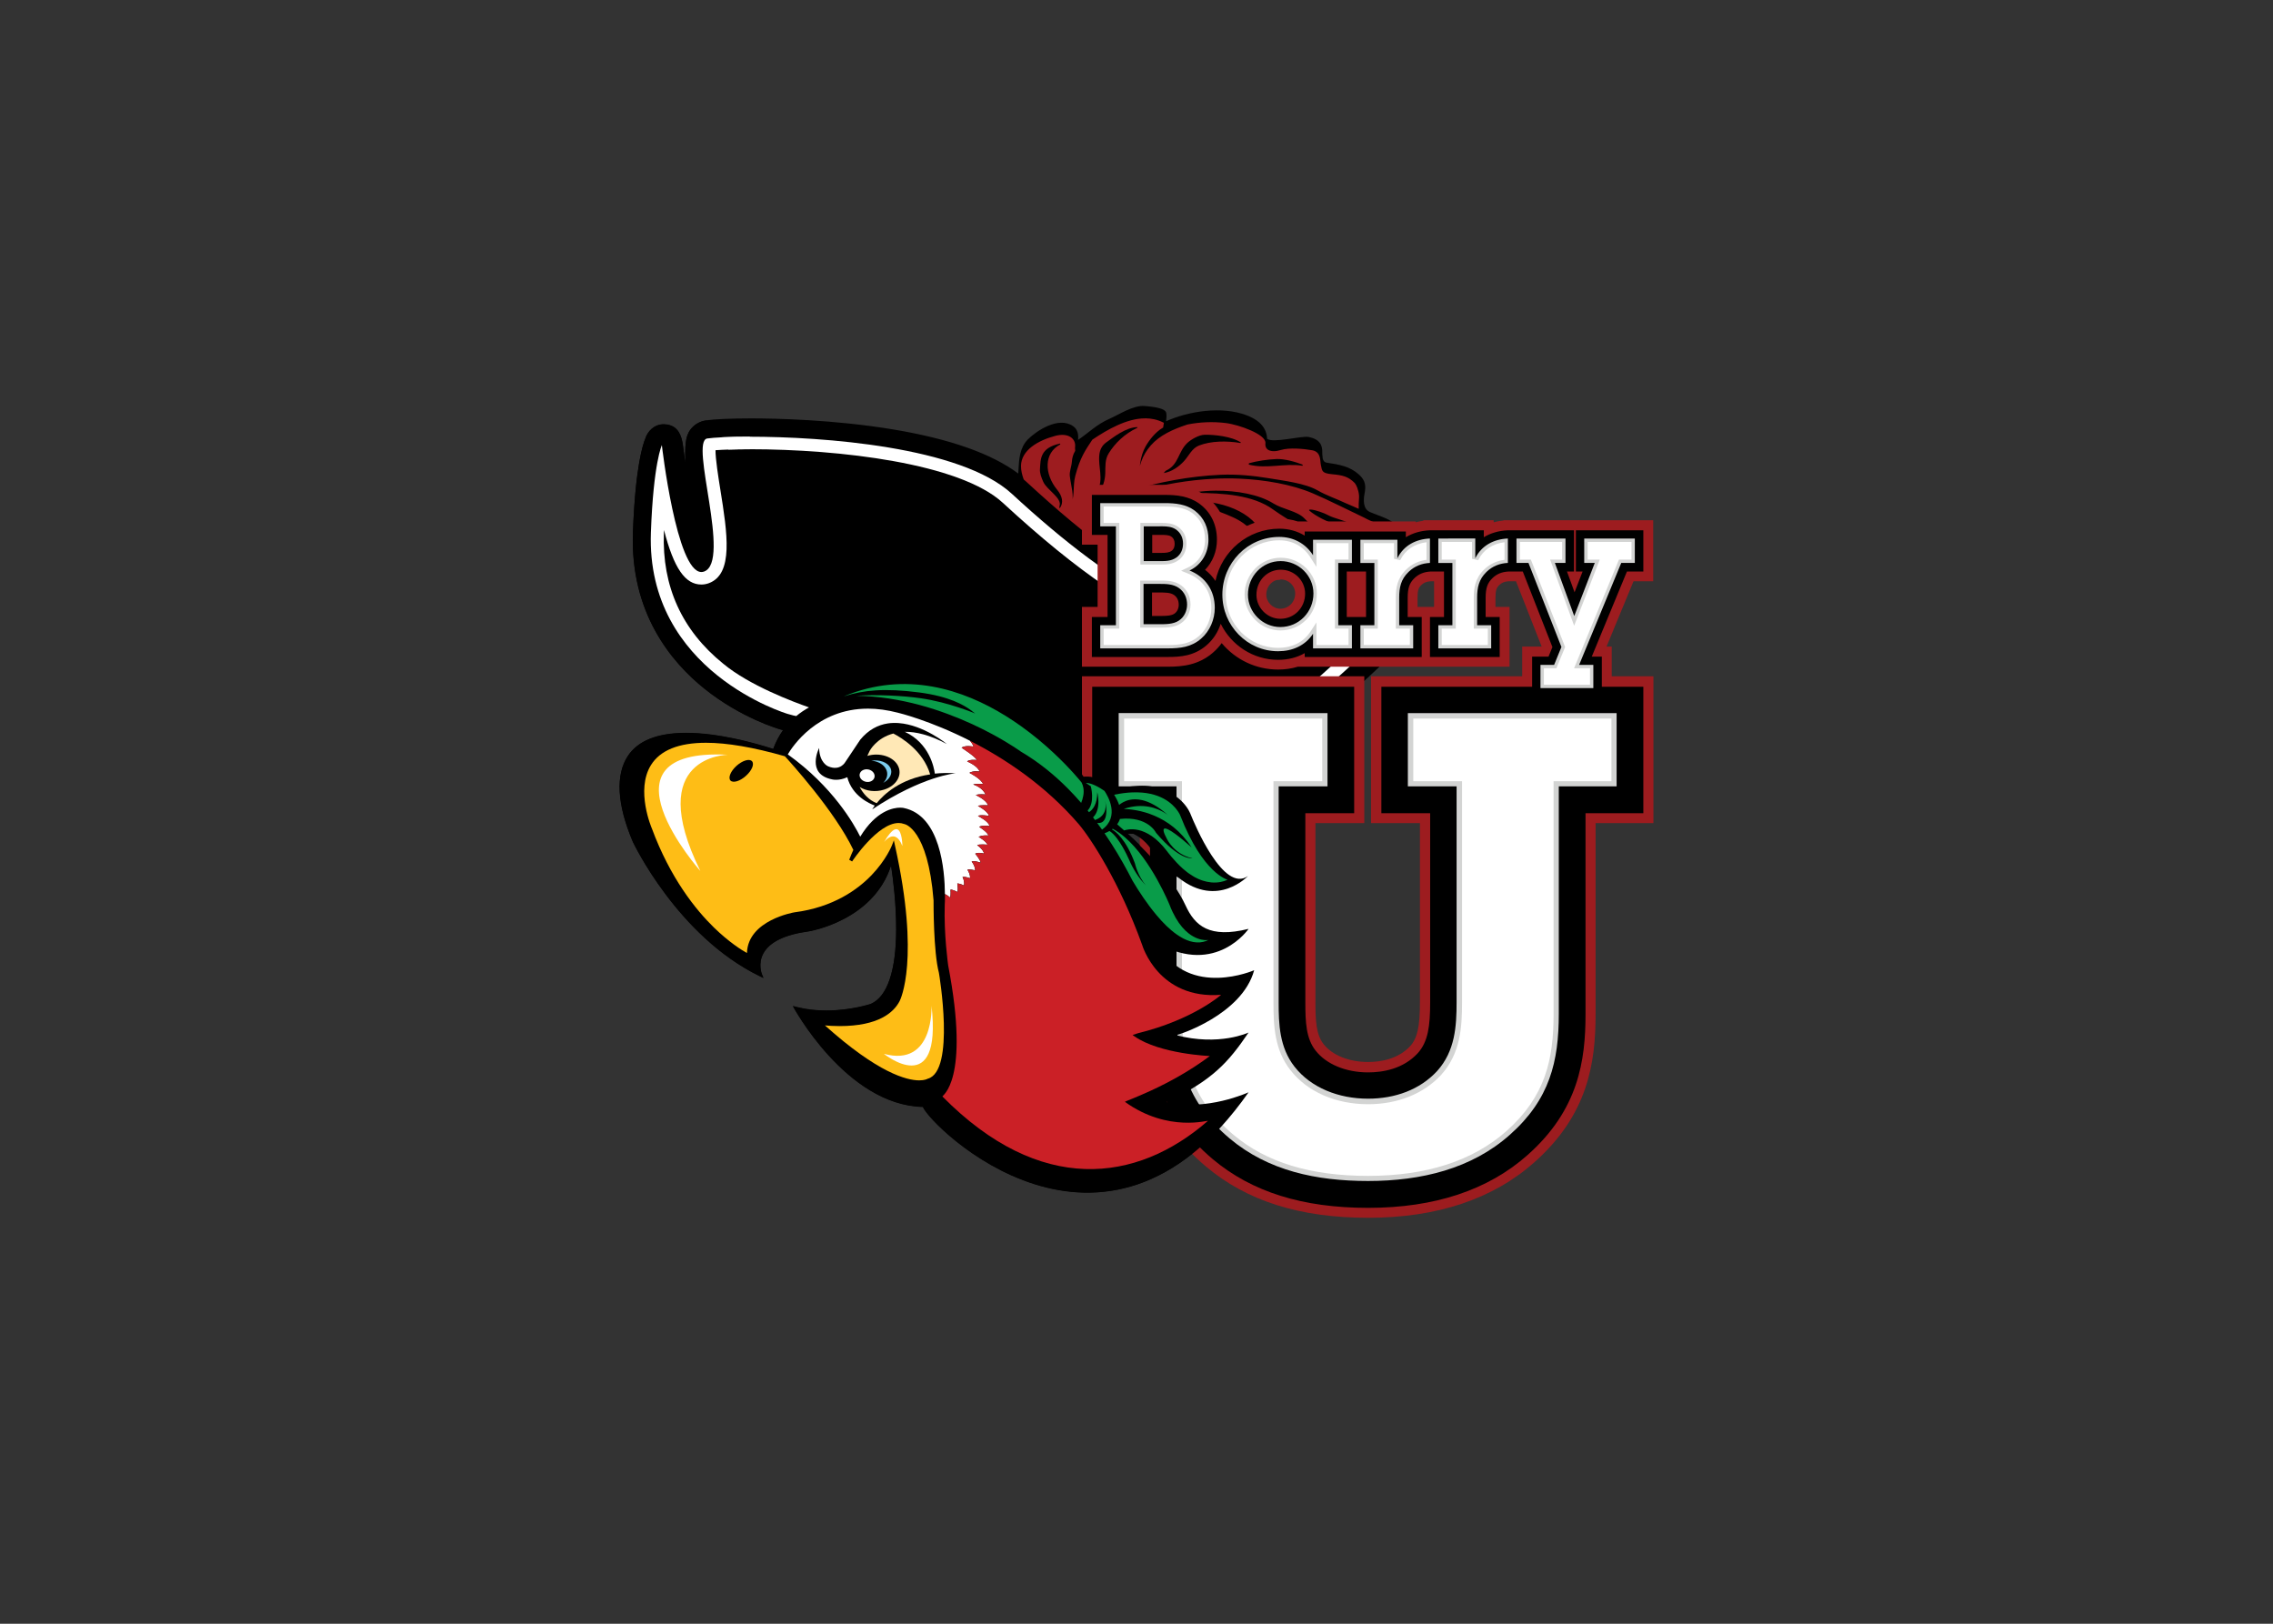 <svg clip-rule="evenodd" fill-rule="evenodd" viewBox="0 0 560 400" xmlns="http://www.w3.org/2000/svg"><rect x="0" y="0" width="560" height="400" fill="#333333" stroke="none"/><g fill-rule="nonzero" transform="matrix(1.698 0 0 1.698 150.846 98.228)"><path d="m77.287 1.058c-1.675-.174-3.812 1.277-5.11 1.834-1.866.804-3.058 2.045-4.597 3.083.072-.753-.015-1.52-.738-2.013-2.135-1.459-5.349.74-6.531 1.927-1.191 1.194-1.284 2.89-1.369 4.318-.013.2-.025.422-.033.651-3.824-2.875-9.892-5.023-18.072-6.392-8.703-1.454-17.35-1.614-20.663-1.614-2.908 0-5.377.107-6.598.286-.884.131-1.668.592-2.212 1.302-.829 1.093-.785 2.503-.764 4.863-.196-1.347-.316-2.339-.359-2.684-.208-1.301-.672-2.635-2.292-2.89-.157-.025-.312-.04-.465-.04-1.429 0-2.374 1.062-2.684 2.086-.332.783-1.45 4.056-1.794 13.594-.417 11.55 5.434 18.725 10.419 22.71 5.31 4.248 10.723 5.803 10.949 5.867l.412.12c-.553.782-1.041 1.684-1.428 2.73-2.802-.901-7.981-2.332-12.651-2.332-4.159 0-7.003 1.141-8.458 3.382-1.722 2.64-1.628 6.827.744 12.41.064.136 6.503 13.722 18.418 19.5l.531.259-.226-.545c-.004-.013-.608-1.487.2-2.996.897-1.671 3.11-2.755 6.584-3.223.098-.017 9.408-1.522 11.96-9.567.285 1.862.757 5.551.744 9.289-.017 6.038-1.307 9.783-3.701 10.816-.026.013-2.888.957-6.452.957-1.479 0-2.886-.162-4.179-.485l-.657-.166s7.683 14.364 18.862 14.623c1.114 2.815 26.309 27.783 47.262-2.132 0 0-6.127 2.82-11.893 1.408 6.706-3.176 8.993-5.799 11.893-10.072 0 0-4.247 2.015-10.545.365.251.038 9.605-2.939 11.362-9.415 0 0-9.358 4.1-13.794-3.481-.008-.038-.049-.166-.113-.366 8.394 4.686 13.089-2.152 13.089-2.152-5.698 1.411-7.78-.435-9.149-3.415-1.871-4.057-6.051-8.226-8.432-10.398.179.008.362.013.545.013h.173c.034 0 .079-.007.113-.007 2.066.953 2.97 2.844 2.97 2.844 1.394 2.288 3.667 3.581 3.667 3.581 5.634 4.427 10.02-.286 10.02-.286-3.559 2.543-7.782-7.628-8.305-8.929 3.793-2.033 8.338-5.176 13.713-9.475 7.216-5.779 13.369-11.641 13.428-11.701l3.813-3.646-5.283-.956c-.166-.03-16.679-3.041-24.282-5.389-3.215-.995-6.752-2.789-10.724-5.468.294-.212.594-.487.857-.598.43-.183.345-.618.791-.724.429-.106 1.624.935 1.914 1.096.773.43 1.739.906 2.717.838 1.782-.12 3.152-.912 4.976-.24 1.935.715 4.084 2.918 4.824 4.312-.068-.127.164-.721.16-1.036.174-1.029.293-3.283.578-4.418 1.16.778 2.176 1.434 2.857 2.485.535.829.808.241 1.003.784.079-.08.135-.143.226-.226-.003.041.005.127.04.352.047-.022.1-.046.106-.04-.001 0-.058-.202-.1-.359.174-.157.273-.272.465-.418-.342-.303-.861-.09-1.202-.811-.268-.561-.565-1.12-1.203-1.528-.633-.408-1.335-.949-2.186-1.09-.063-.013-.755.195-.976.306-.387.076-.334 1.06-.326 1.256.013.297-.09 1.508-.073 2.039-.663-.803-1.591-1.469-2.292-2.405-.438-.582-1.883-1.091-2.751-1.236-1.114-.182-1.667.254-2.624.326-1.255.098-1.833.917-2.99.399-.8-.358-1.447-1.246-2.153-1.688-1.327-.838-2.832.822-3.614 1.349-.17.115-.323.209-.459.286-1.998-1.416-4.108-3.052-6.345-4.911 5.775-3.38 12.898-5.616 20.637-5.973 4.537-.212 10.102.395 14.125 2.113 2.335.995 5.189 2.451 7.422 3.502.718.404 1.566.738 2.332 1.069 1.352.579 3.18 1.769 3.614 3.023-.897.485-1.309.734-1.415 1.754-.043.4-.099.85.02 1.249.14.485.154.5.438.951.749 1.173.692.567-.312.524-1.594-.076-.388 2.312-2.378 2.239-1.52-.052-1.854-1.399-2.984-1.979.751.67 1.027 2.947 1.037 2.969.136.375.686.656 1.149.818 1.548.54 2.125-.448 2.346-1.243.306-1.084 1.96-.944 2.186-2.186.17-.965.074-1.957-.751-2.79-.153-.158.934-.588 1.023-.758.221-.395.212-.874.259-1.295.157-1.327-.438-2.056-1.501-3.123-1.268-1.267-2.401-1.422-4.153-2.179-1.038-.451-.92-1.87-.771-2.631.209-1.085.19-1.916-.83-2.817-1.323-1.17-2.776-1.421-4.711-1.715-.553-.08-.521-.905-.525-.471.004-.332-.079-.663-.066-.99.042-1.076-.374-1.934-1.96-2.253-1.042-.212-5.268.954-6.047.253-.051-1.423-.917-2.637-2.991-3.411-3.661-1.373-8.467-.558-11.661.87.056-.395.087-.791.027-1.182-.116-.795-2.289-.942-3.092-1.023z"/><path d="m77.314 3.012c-2.608.013-5.353 1.585-7.535 3.048-1.016 1.531-1.734 2.551-2.431 5.17-.404 1.523.029 3.238-.864 4.684.026-.042-.025-.326 0-.424.409-1.424-.085-2.771-.259-4.22-.09-.728.242-1.429.293-2.139.042-.604.185-1.105.478-1.616-.025-.216-.018-.464-.014-.498.158-1.143-.901-1.929-2.636-1.474-2.564.672-4.849 2.079-4.87 4.205-.004.668.163 1.276.372 1.867.102.09.207.172.304.266 2.305 2.122 4.49 4.051 6.565 5.78 2.411-1.87 4.964-3.582 8.379-4.53 4.252-1.187 8.552-2.068 13.195-2.272 2.288-.102 4.746.13 6.995.504 2.207.37 5.303.729 7.143 1.787 1.25.723 2.77 1.227 4.12 1.873.27.128.93.381 1.58.678-.01-.646.08-1.318.06-1.607-.06-.851-.42-1.586-.59-1.76-.9-.901-1.66-1.076-3.18-1.217-1.6-.144-1.58-.581-1.77-1.475-.14-.625.06-1.783-1.11-2-1.21-.221-3.313-.404-4.474-.047-1.564.485-2.588-.037-2.464-1.156.119-1.101-3.668-2.516-5.632-2.75-1.854-.225-3.723-.135-5.475.213-2.092.689-3.972 1.544-5.223 2.977-1.271 1.454-1.674 2.934-1.853 4.631-.009.055-.103.492-.107.232-.043-1.607.092-3.436.929-4.916.506-.884 1.408-2.094 2.539-2.758.004-.03.006-.052.006-.06.022-.141.045-.284.067-.424-.815-.404-1.668-.577-2.538-.572zm11.889 8.713c-.594.001-1.177.018-1.744.045-7.739.361-14.862 2.593-20.637 5.977 2.237 1.858 4.347 3.489 6.346 4.904.136-.076.285-.172.459-.287.782-.523 2.281-2.185 3.607-1.347.706.446 2.615-1.315 3.414-.957 1.161.518.48 2.343 1.735 2.246.952-.073 1.506-.514 2.625-.327.867.141 2.312.646 2.75 1.229.697.935 1.629 1.612 2.293 2.42-.017-.536.088-1.743.08-2.041-.009-.2-.073-1.185.318-1.262.217-.11.909-.319.977-.306.85.144 1.551.685 2.184 1.089.634.413.941.968 1.209 1.53.421.888 1.178.584 1.489 1.375.025.059.504.131.525.033.055-.285.147-.569.232-.85.29-.961-.332-2.043-.757-2.97-.073-.158.152-.808.173-.778.838.999 1.239 2.286 1.282 3.549.093.115.185.216.193.225.149.183.298.363.404.558.323.596.998.912 1.819 1.104.27.059.84.189 1.01-.074.11-.179.11-.355.18-.538.25-.654.28-1.319.29-2 0-.046.12-.48.16-.332.02.051.03.108.04.159 1.1 1.352.87 4.887 3.75 4.785 1.26-.043 1.71-2.031 2.11-2.852.01-.055.37.097.44.08 1.29.515 1.55 2.021 3.14 2.08 1.99.068.79-2.316 2.38-2.24 1 .047 1.06.655.32-.523-.29-.451-.3-.473-.44-.957-.12-.4-.07-.843-.03-1.243.11-1.02.53-1.273 1.43-1.753-.44-1.259-2.27-2.446-3.63-3.024-.77-.327-1.61-.663-2.33-1.062-2.23-1.054-5.09-2.512-7.42-3.507-3.016-1.288-6.899-1.958-10.565-2.121h-.004c-.61-.027-1.214-.039-1.807-.037z" fill="#9d1c1f" stroke="#9d1c1f" stroke-width=".34" transform="translate(-.002)"/><path d="m76.197 4.115c-1.667.026-3.455 1.451-4.531 2.225-.672.484-.928 1.146-.996 1.814-.187 1.739.638 3.499-.246 5.149-.055.106.005.44-.033.478.825-.803 1.112-2.003 1.142-2.99s-.063-1.968.498-2.869c.893-1.45 2.304-2.848 4.158-3.707.013-.009.008-.1.008-.1zm9.766 1.109c-.863.013-2.017.707-2.531 1.196-1.34 1.271-1.254 3.185-3.082 4.006-.119.051-.3.351-.36.359 1.204-.178 2.262-.967 2.963-1.729.702-.761 1.141-1.873 2.199-2.277 1.705-.655 3.946-.699 6-.359.017 0 .067-.067.067-.067-1.331-.897-3.872-1.15-5.254-1.129zm-20.969 1.276c-3.006.625-2.829 2.355-2.935 3.674-.056.616.202 1.251.478 1.881.519 1.182 2.822 2.385 2.346 3.554-.021.051.005.332.039.286.608-.808.368-1.789-.36-2.678-1.913-2.335-1.938-5.334.426-6.584.039-.022-.024-.129.006-.133zm31.394 2.246c-1.314.051-2.811.284-4.005.611-.022.004-.03.199-.022.199 2.631.672 5.166-.246 7.798.166-.01 0 .03-.145.02-.154-1.029-.412-2.643-.869-3.791-.822zm-8.804 4.59c-.992.007-1.951.079-2.822.207-.017.004-.01.125-.014.125 3.827.017 8.223.286 11.114 2.387 1.263.917 2.783 1.754 4.033 2.702 1.084.825 3.814 4.356 4.114 5.648-.1-.536-.5-2.442-.78-3.275-.53-1.578-1.54-2.488-2.85-3.815-1.007-1.019-3.147-1.304-4.431-2.112-2.117-1.33-5.388-1.887-8.364-1.867zm-3.227 1.502c-.678-.003-1.356.038-2.027.113-.013 0-.021.186-.021.186 2.81.217 5.309.954 7.72 2.046 2.398 1.088 3.23 2.484 4.663 4.091-.093-.102.077-.367.047-.49-.938-3.98-5.615-5.925-10.376-5.946zm17.012 1.24c-.09-.005-.17 0-.23.016-.03.004-.04.106-.02.119 1.13.96 2.57 1.549 4.09 2.225 3.12 1.399 4.74 4.737 5.63 7.135.03.09.34-.755.2-1.287-.5-2.032-1.64-4.614-3.8-6.047-.95-.633-2.45-.824-3.47-1.394-.4-.227-1.75-.73-2.4-.767zm-4.888 5.376c-.025-.03-.246.61-.173.772.374.824.877 1.769.785 2.644-.322.084-.698.289-1.076.578.11.098.205.245.267.498.238-.506.505.368.543.006.038-.387.126-.382.24-.756.033-.106.016-.217.028-.326.524-.136.876.1.634 1.27.154-.149.724.638.545.379-.552-.813 2.125 1.404 2.345 1.621.14-.36.99-1.37 1.09-1.688.55 1.28.68 2.848 1.87 3.932.83.757 2.77.373 3.31-.299.45-.562.16-1.895.19-2.869-.3.837-.69 1.637-1.46 1.666-2.88.098-2.66-3.436-3.76-4.783-.01-.056-.02-.111-.04-.166-.04-.145-.16.299-.16.345 0 .681-.04 1.336-.29 1.987-.07.187-.06.37-.18.545-.17.267-.75.133-1.01.074-.829-.192-1.496-.51-1.819-1.11-.106-.191-.255-.374-.404-.552-.008-.013-.096-.11-.193-.225-.045-1.263-.445-2.543-1.282-3.543zm10.598 5.762c.13-.374.25-.709.36-1.004-.02.015-.04.009-.06.027-.23.185-.29.557-.3.977zm.36-1.004c.32-.231.6-.213.83-.033-.04-.02-.07-.055-.11-.073-.07.017-.56-.328-.58-.273-.04.086-.1.267-.14.379zm-12.159-.072c-.611.614-.967 1.105-.027.379h.32c-.051-.288-.002-.093-.027-.254-.087.04-.188.099-.193.08-.023-.115-.048-.136-.073-.205zm5.339 2c-.04.112-.01.162.13.105 0 0-.12-.095-.13-.105z" transform="translate(-.002)"/><path d="m19.947 5.51c-2.99 0-5.214.116-6.166.252-2.615.387 3.543 17.875-.458 19.308-.132.047-.265.073-.392.073-3.623 0-5.741-18.411-5.741-18.411s-1.216 2.554-1.581 12.67c-.732 20.224 19.833 26.317 19.833 26.317.748.234 1.122.295 1.262.312.596-.493 1.216-.904 1.841-1.249-2.264-.803-8.628-3.161-12.447-6.337-5.995-4.843-8.891-11.235-8.61-18.983l.013-.418c1.45 5.579 3.081 7.906 5.428 7.906.353 0 .703-.056 1.043-.179 3.67-1.314 2.716-7.271 1.708-13.581-.294-1.832-.706-4.444-.698-5.72 1.08-.081 2.795-.146 4.963-.146 13.051 0 30.501 2.037 36.722 7.773 11.056 10.189 19.631 15.997 26.995 18.272 5.771 1.781 15.905 3.823 21.288 4.857-2.42 2.202-6.294 5.636-10.551 9.042-6.37 5.099-10.807 7.918-13.872 9.462.659.267 1.267.631 1.807 1.116 11.068-5.958 26.53-20.737 26.53-20.737s-16.644-3.195-24.57-5.641c-1.123-.348-2.261-.78-3.422-1.282-.251-.106.331-.904-.651-.904-.242 0-.55.366-.771.259-6.641-3.187-13.848-8.721-21.477-15.755-7.424-6.846-27.489-8.278-38.031-8.278z" fill="#fff"/><path d="m68.146 12.487v8.683h2.273v9.03h-2.273v8.677h12.458c2.19 0 4.5-.252 6.571-2.06.459-.395.879-.856 1.249-1.362 2.028 2.424 4.992 3.834 8.185 3.834 1.008 0 1.962-.135 2.851-.412h30.729v-8.677h-2.04v-1.329c0-1.122.173-1.475.551-1.84.362-.349.767-.514 1.349-.552h1.077l3.72 9.475h-2.823v4.312h-21.926v21.301h7.09v25.999c0 3.537-.376 5.203-1.409 6.351-1.764 1.901-4.299 2.306-6.119 2.306-2.777 0-5.2-.978-6.471-2.611-1.076-1.382-1.163-3.465-1.163-6.046v-25.998h7.089v-21.302h-40.967v21.302h8.391v27.307c0 7.501 1.166 15.423 9.641 22.55 5.936 4.98 13.615 7.402 23.48 7.402 10.01 0 18.126-2.715 24.139-8.06 7.798-6.926 8.876-14.436 8.876-21.52v-27.679h8.392v-21.301h-6.053v-4.313h-.751l3.914-9.474h2.856v-8.85h-21.713l-.013.033c-.489.051-.963.14-1.422.259v-.292h-9.235-.97v.073c-.379.051-.742.125-1.103.219v-.12h-17.122c-.846-.276-1.744-.412-2.671-.412-2.925 0-5.635 1.165-7.62 3.13v-.093c0-2.62-1.051-4.801-3.05-6.319-1.909-1.424-3.988-1.621-5.953-1.621h-12.013zm28.842 13.726c1.157 0 2.1.917 2.1 2.04 0 1.242-.952 2.212-2.159 2.212-1.085 0-2.034-.951-2.034-2.039 0-1.242.92-2.213 2.093-2.213zm21.753.266h.498v3.721h-2.04-.359v-1.329c0-1.122.163-1.475.545-1.84.362-.349.769-.514 1.356-.552z" fill="#9d1c1f"/><path d="m109.669 117.386c-9.5 0-16.873-2.309-22.532-7.058-8.007-6.74-9.113-14.275-9.113-21.419v-28.779h-8.39v-18.344h38.011v18.344h-7.084v27.474c0 2.871.111 5.201 1.476 6.953 1.547 1.99 4.401 3.176 7.632 3.176 2.11 0 5.069-.48 7.195-2.776 1.51-1.667 1.807-3.959 1.807-7.353v-27.474h-7.08v-18.344h38.011v18.344h-8.389v29.153c0 6.736-1.017 13.871-8.386 20.416-5.728 5.102-13.522 7.688-23.157 7.688"/><path d="m109.369 31.661h-.821-1.216-.761v-6.591h2.798zm-12.43.264c-1.883 0-3.474-1.591-3.474-3.47 0-2.05 1.552-3.653 3.534-3.653 1.947 0 3.529 1.561 3.529 3.474 0 2.046-1.577 3.649-3.589 3.649m-15.376-.744-.017.012c-.472.319-1.369.319-1.96.319h-1.272v-3.402h1.025c.897 0 1.671 0 2.194.379.438.323.659.799.659 1.412 0 .527-.247 1.029-.629 1.28m-3.219-11.426h1.369c.51 0 1.038.017 1.361.221.349.225.527.587.527 1.067 0 .319-.076.757-.434 1.017-.361.259-.795.306-1.522.306h-1.301zm61.47 5.315h.974l-1.165 3.011-1.097-3.011h1.012v-5.983h-9.466-.089-.077c-1.275.056-2.466.404-3.452 1.004v-1.004h-7.812-.051c-1.276.056-2.462.404-3.448 1.004v-.825h-6.596-1.216-6.863v.591c-1.084-.659-2.351-1.004-3.678-1.004-4.546 0-8.356 3.253-9.27 7.582-.404-.608-.91-1.156-1.51-1.616 1.11-1.139 1.723-2.687 1.723-4.362 0-2.156-.855-3.942-2.471-5.171-1.573-1.174-3.38-1.335-5.098-1.335h-10.576v5.804h2.275v11.907h-2.275v5.804h11.022c1.777 0 3.827-.132 5.634-1.714.94-.808 1.641-1.896 2.037-3.104 1.526 3.1 4.686 5.231 8.33 5.231 1.446 0 2.743-.328 3.857-.97v.557h16.979v-5.804h-2.037v-2.764c0-1.416.255-2.169.982-2.871.617-.595 1.374-.905 2.309-.956h1.977v6.591h-2.036v5.804h10.115v-5.804h-2.037v-2.764c0-1.416.26-2.169.987-2.87.612-.596 1.369-.91 2.305-.957h2.1l4.299 10.957-.565 1.387h-2.381v5.808h10.115v-5.808h-1.462l5.102-12.345h2.381v-5.983h-9.788v5.983z"/><path d="m70.805 15.143-.002.002v3.366h2.273v14.345h-2.273v3.362h9.801c1.802 0 3.417-.179 4.837-1.416 1.268-1.093 1.979-2.778 1.979-4.457 0-2.509-1.33-4.484-3.66-5.428 1.769-.829 2.744-2.57 2.744-4.492 0-1.68-.62-3.152-1.981-4.185-1.265-.944-2.8-1.097-4.365-1.097zm9.029 3.366c.661.004 1.33.057 1.885.414.74.472 1.097 1.239 1.097 2.094 0 .799-.297 1.533-.943 2.005-.829.591-1.745.532-2.719.532h-2.039v-5.043h2.067c.213 0 .432-.004.652-.002zm16.946 1.537c-4.604 0-8.257 3.803-8.257 8.379 0 4.456 3.57 8.205 8.085 8.205 2.063 0 3.921-.794 5.071-2.537v2.125h5.64v-3.362h-1.98v-9.029h1.98v-3.369h-5.64v2.246c-1.09-1.714-2.862-2.658-4.899-2.658zm21.859.232c-2.04.09-3.81 1.005-4.72 2.864v-2.684h-5.37v3.369h2.03v9.029h-2.03v3.362h7.66v-3.362h-2.03v-3.986c0-1.475.24-2.672 1.36-3.748.89-.859 1.95-1.247 3.1-1.303zm1.22 0v3.549h2.04v9.029h-2.04v3.362h7.669v-3.362h-2.04v-3.986c0-1.475.25-2.672 1.36-3.748.89-.859 1.95-1.247 3.1-1.303v-3.541c-2.03.09-3.81 1.005-4.729 2.864v-2.864zm11.339 0v3.541h1.74l4.78 12.194-1.06 2.597h-1.98v3.368h7.67v-3.368h-2.06l6.11-14.791h1.97v-3.541h-7.34v3.541h1.53l-2.98 7.707-2.81-7.707h1.54v-3.541zm-34.213 3.276c2.598 0 4.754 2.099 4.754 4.697 0 2.683-2.097 4.871-4.814 4.871-2.539 0-4.689-2.129-4.689-4.697 0-2.654 2.062-4.871 4.749-4.871zm-19.897 3.308h2.246c1.033 0 2.061.003 2.916.619.795.591 1.156 1.447 1.156 2.391 0 .885-.418 1.805-1.183 2.307-.825.561-1.978.531-2.922.531h-2.213zm-3.608 18.744v10.63h8.391v32.634c0 7.276 1.412 13.147 7.734 18.467 5.557 4.66 12.534 6.15 20.054 6.15 7.73 0 15.04-1.77 20.589-6.71 5.78-5.13 7.09-10.632 7.09-17.534v-33.007h8.39v-10.63h-30.289v10.63h7.07v31.325c0 3.453-.21 7.089-2.83 9.981-2.5 2.705-6.1 4.005-10.02 4.005-4.25 0-8.28-1.579-10.674-4.657-2.181-2.794-2.293-6.156-2.293-9.329v-31.325h7.087v-10.63z" fill="#d3d4d3" transform="translate(-.002)"/><path d="m109.669 112.747c-8.368 0-14.764-1.952-19.551-5.975-6.192-5.205-7.459-10.907-7.459-17.872v-33.41h-8.394v-9.087h28.749v9.087h-7.08v32.104c0 3.508.187 6.897 2.454 9.801 2.449 3.147 6.561 4.954 11.281 4.954 4.291 0 8.05-1.51 10.593-4.252 2.802-3.096 3.036-6.885 3.036-10.503v-32.104h-7.076v-9.087h28.75v9.087h-8.394v33.784c0 6.536-1.161 11.924-6.821 16.953-4.864 4.325-11.622 6.519-20.087 6.519" fill="#fff"/><path d="m13.568 3.171c-.884.132-1.671.591-2.215 1.301-.83 1.093-.783 2.505-.762 4.865-.195-1.348-.319-2.339-.361-2.683-.208-1.301-.668-2.637-2.288-2.892-.157-.025-.314-.038-.468-.038-1.428 0-2.377 1.059-2.687 2.084-.336.782-1.446 4.056-1.79 13.594-.417 11.549 5.43 18.723 10.409 22.706 5.315 4.248 10.728 5.805 10.953 5.869l.417.119c-.557.782-1.042 1.688-1.429 2.734-2.802-.902-7.981-2.33-12.65-2.33-4.159 0-7.008 1.135-8.462 3.376-1.722 2.641-1.629 6.829.744 12.413.064.136 6.506 13.721 18.42 19.5l.532.259-.23-.544c-.004-.013-.608-1.484.2-2.994.897-1.671 3.113-2.755 6.587-3.223.093-.017 9.406-1.522 11.957-9.567.285 1.862.757 5.549.745 9.287-.018 6.038-1.302 9.784-3.696 10.817-.029.013-2.891.957-6.455.957-1.479 0-2.887-.162-4.175-.485l-.664-.166s7.688 14.365 18.868 14.624c1.114 2.815 26.304 27.78 47.255-2.135 0 0-6.127 2.824-11.893 1.412 6.706-3.176 8.989-5.804 11.893-10.082 0 0-4.243 2.024-10.541.375.251.038 9.601-2.939 11.353-9.415 0 0-9.355 4.099-13.785-3.482-.009-.039-.047-.171-.111-.37 8.394 4.686 13.085-2.148 13.085-2.148-5.698 1.412-7.778-.433-9.151-3.414-1.867-4.057-6.047-8.228-8.428-10.401.179.008.361.013.54.013h.179c.034 0 .072-.005.11-.005 2.067.953 2.973 2.845 2.973 2.845 1.39 2.288 3.669 3.581 3.669 3.581 5.634 4.426 10.019-.285 10.019-.285-3.559 2.542-7.786-7.629-8.309-8.93 0 0-1.084-3.249-5.698-4.069-2.22-.396-5.783.484-5.783.484s-.961-1.105-1.875-1.531c-1.157-.54-2.182-.357-2.182-.357s-8.109-12.429-20.143-14.045c-12.032-1.614-33.459-37.8-34.679-37.622"/><path d="m43.371 41.414c-1.034-.047-2.087-.024-3.156.079-2.138.207-4.341.736-6.584 1.668.025-.004.05-.009.08-.013.667-.215 1.366-.396 2.112-.538 1.493-.286 3.189-.409 5.282-.313 1.047.049 2.194.152 3.462.319 4.366.574 6.464 1.84 7.448 2.558.328.24.528.421.651.492 0 0-.953-.405-2.418-.884-.733-.239-1.592-.502-2.525-.737-.932-.235-1.935-.444-2.956-.592-1.297-.189-2.901-.329-4.552-.398-1.65-.069-3.348-.067-4.83.033 1.631.027 3.228.171 4.77.405 1.543.235 3.03.556 4.452.937 1.421.382 2.771.826 4.04 1.296 1.268.469 2.452.964 3.534 1.462 1.083.497 2.066.996 2.931 1.461 2.592 1.397 4.131 2.515 4.179 2.545 2.592 1.525 4.862 3.383 6.85 5.389.662.668 1.293 1.353 1.893 2.046.259-.628.454-1.408.319-2.179-.045-.257-.125-.516-.252-.764-.155-.193-.532-.652-1.103-1.289-1.429-1.594-4.087-4.314-7.634-6.857-.71-.509-1.455-1.011-2.233-1.495-3.109-1.936-6.741-3.588-10.716-4.292-.994-.176-2.009-.292-3.043-.339zm25.334 14.311.731.499s.641 2.362-.465 3.514c.064.081.129.165.193.246.136-.088.279-.201.418-.352s.275-.341.392-.571c.117-.231.215-.504.286-.831.07-.327.114-.708.113-1.149 0 0 .161.607.166 1.368.002.381-.035.803-.153 1.203-.059.2-.135.394-.239.578-.104.183-.233.352-.392.505.098.123.192.255.286.379.184-.061.389-.152.591-.28.606-.381 1.167-1.114.884-2.518 0 0 .207.871.166 1.708-.021.419-.104.827-.306 1.116-.101.145-.231.262-.399.332-.167.071-.376.099-.624.067.242.327.481.649.711.976 1.314-.95 1.522-2.183 1.342-3.262-.18-1.078-.754-2.007-.99-2.357-.744-.519-1.827-1.144-2.711-1.17zm6.777 1.382c-.799.031-1.684.137-2.664.346.336.536.575 1.028.724 1.475.274-.228.789-.581 1.535-.738.497-.104 1.096-.118 1.794.04 1.046.237 2.316.872 3.794 2.219-.047-.04-.234-.201-.552-.398-.952-.589-3.065-1.514-5.905-.541.478.013 1.133.067 1.9.212 1.533.29 3.504.955 5.348 2.452.462.374.912.804 1.349 1.289s.861 1.024 1.256 1.634c0 0-2.261-2.063-3.415-2.618-.462-.221-.745-.196-.638.293.054.244.202.601.478 1.109 0 0 .068.142.206.359.139.217.35.511.645.824s.671.642 1.143.93c.235.144.494.284.777.399s.59.208.924.279c0 0-.111.023-.339-.007-.229-.03-.57-.109-1.017-.319-.894-.419-2.217-1.345-3.933-3.382 0 0-.073-.156-.246-.378-.173-.223-.45-.514-.85-.791-.2-.139-.431-.271-.698-.392s-.569-.229-.91-.312c-.682-.166-1.514-.239-2.532-.127-.093.294-.233.552-.398.778.217.183.57.49 1.016.89.155-.059.948-.322 2.08-.06.283.066.582.164.903.306.644.284 1.357.744 2.1 1.468.372.363.753.79 1.136 1.296 0 0 1 1.37 2.266 2.505.422.378.875.728 1.329.996 0 0 .158.118.438.273.28.154.679.343 1.163.498.726.233 1.641.382 2.611.186.323-.065.652-.167.983-.319 0 0-.225-.053-.611-.266-.773-.424-2.197-1.484-3.787-4.013-.398-.632-.805-1.356-1.216-2.186-.411-.829-.827-1.758-1.236-2.81 0 0-.109-.295-.398-.711-.723-1.039-2.556-2.838-6.552-2.684zm-2.863 5.282c-.043.03-.084.061-.127.087.232.127.737.462 1.349 1.215.613.754 1.332 1.925 1.993 3.721 0 0 .103.457.353 1.083.249.626.645 1.42 1.242 2.113-.338-.349-.722-.792-1.116-1.349-.394-.556-.795-1.224-1.163-2.013 0 0-.831-2.017-1.893-3.428-.355-.47-.733-.872-1.117-1.11-.263.153-.517.26-.717.333.672.982 1.291 1.946 1.854 2.883.562.938 1.073 1.85 1.534 2.704.243.443.464.88.685 1.309.888 1.496 2.1 3.35 3.475 4.983.458.545.932 1.068 1.421 1.542.49.473.993.897 1.502 1.255 1.272.897 2.586 1.369 3.854 1.077.253-.059.508-.15.757-.273 0 0-.217.043-.571.014-.532-.045-1.381-.246-2.306-.971-.308-.241-.628-.538-.943-.91-.632-.743-1.26-1.775-1.814-3.202 0 0-2.599-6.473-6.505-9.84-.558-.481-1.14-.896-1.747-1.223z" fill="#099c49"/><path d="m19.394 54.708c-.846.774-1.859 1.076-2.241.685-.374-.404.013-1.352.867-2.13.872-.779 1.863-1.08 2.245-.685.387.408 0 1.356-.871 2.13m28.001 28.579c-.808-3.026-.778-10.209-.778-10.511-.817-10.422-4.198-11.069-4.232-11.073l-.025-.004-.026-.009c-.247-.093-.51-.14-.787-.14-3.053 0-6.71 5.524-6.748 5.579l-.421-.242c.187-.498.391-.978.6-1.433-2.662-5.609-9.291-12.889-9.934-13.586-4.537-1.297-8.385-1.956-11.446-1.956-3.963 0-6.651 1.089-7.986 3.24-2.258 3.632.106 9.134.132 9.19 2.683 7.237 6.378 11.808 9.006 14.372 2.22 2.16 4.069 3.3 4.792 3.7.145-4.771 6.817-5.89 6.885-5.903 5.672-.727 9.219-3.337 11.196-5.396 2.139-2.228 2.947-4.299 2.956-4.32l.276-.723.174.791c3.653 16.461.787 22.286.664 22.528-.855 1.65-3.062 3.623-8.713 3.623-.88 0-1.624-.051-2.126-.097 7.718 6.922 11.876 7.972 13.687 7.972.808 0 1.166-.212 1.17-.212l.025-.017.03-.009c4.048-1.075 1.654-15.221 1.629-15.362" fill="#febd16"/><path d="m39.719 53.73c.353.685.162 1.455-.412 1.999.969-.519 1.441-1.42 1.037-2.199-.412-.799-1.573-1.194-2.764-1.029.94.09 1.773.519 2.139 1.229" fill="#7ccced"/><path d="m36.53 53.815c.561-.174 1.199.073 1.442.549.242.472.004 1.008-.557 1.182-.545.17-1.195-.085-1.438-.557-.242-.476.005-1.004.553-1.174" fill="#fff"/><path d="m35.892 56.324c.944.596 2.292.783 3.542.387 1.808-.565 2.709-2.126 2.02-3.47-.68-1.326-2.657-1.96-4.448-1.428.119-.234.238-.477.349-.74 0 0 .961-1.858 3.427-2.505 1.259.651 4.329 2.539 5.345 5.932-4.328.642-6.722 2.888-7.764 4.176-1.165-.468-1.948-1.365-2.471-2.352" fill="#ffe8b6"/><path d="m19.947 5.51c-2.99 0-5.214.115-6.166.255-2.619.383 3.542 17.867-.463 19.305-.132.047-.26.068-.387.068-3.623 0-5.737-18.408-5.737-18.408s-1.224 2.556-1.59 12.672c-.727 20.219 19.832 26.317 19.832 26.317.753.229 1.123.297 1.263.314.6-.497 1.221-.91 1.846-1.254-2.263-.799-8.628-3.164-12.447-6.34-5.996-4.843-8.891-11.226-8.611-18.977.004-.141.009-.281.017-.417 1.446 5.579 3.083 7.909 5.426 7.909.353 0 .706-.064 1.046-.183 3.666-1.318 2.713-7.275 1.705-13.581-.293-1.833-.71-4.444-.701-5.724 1.08-.081 2.802-.14 4.967-.14" fill="#fff"/><path d="m71.296 15.643v2.371h2.272v15.335h-2.272v2.379h9.308c1.876 0 3.281-.216 4.518-1.296 1.131-.974 1.801-2.504 1.801-4.086 0-2.301-1.218-4.107-3.349-4.97l-1.043-.425 1.023-.478c1.54-.723 2.459-2.235 2.459-4.047 0-1.594-.616-2.909-1.781-3.794-1.174-.875-2.65-.989-4.072-.989h-8.863zm5.329 2.371h3.083c.731 0 1.568.044 2.278.499.851.544 1.323 1.433 1.323 2.505 0 1.016-.41 1.869-1.15 2.405-.808.578-1.657.631-2.525.631h-.478-2.531zm20.158 2.525c-4.282 0-7.767 3.537-7.767 7.887 0 4.252 3.406 7.714 7.594 7.714 2.02 0 3.678-.82 4.664-2.312l.897-1.376v3.276h4.658v-2.379h-1.974v-10.019h1.974v-2.379h-4.658v3.442l-.903-1.422c-.999-1.565-2.593-2.432-4.485-2.432zm34.909.233v2.558h1.588l4.976 12.69-1.269 3.083h-1.814v2.379h6.691v-2.379h-2.312l6.518-15.773h1.814v-2.558h-6.365v2.558h1.76l-3.714 9.601-3.488-9.601h1.741v-2.558zm-11.342.006v2.552h2.04v10.019h-2.04v2.379h6.691v-2.379h-2.04v-4.478c0-1.373.182-2.819 1.508-4.099.808-.783 1.802-1.258 2.95-1.402v-2.551c-1.739.212-3.081 1.111-3.787 2.544l-.033.06-.897-.206v-2.438h-4.392zm-2.207.04c-1.74.213-3.082 1.112-3.788 2.545l-.026.06-.904-.206v-2.266h-4.385v2.379h2.033v10.019h-2.033v2.379h6.684v-2.379h-2.033v-4.478c0-1.377.181-2.819 1.508-4.099.808-.783 1.795-1.258 2.944-1.402v-2.551zm-21.156 2.246c2.892 0 5.242 2.325 5.242 5.182 0 3.011-2.329 5.369-5.302 5.369-2.81 0-5.182-2.379-5.182-5.19 0-2.955 2.351-5.361 5.242-5.361zm-20.39 3.309h2.731c1.097 0 2.231-.004 3.222.711.88.654 1.349 1.621 1.349 2.79 0 1.106-.537 2.145-1.395 2.711-.838.57-1.908.618-2.924.618h-2.983zm-39.508 18.587c-7.382 0-10.992 5.566-11.621 6.638 6.532 4.677 9.614 10.123 10.511 11.939 2.309-3.788 4.81-4.212 5.801-4.212.301 0 .487.042.505.046 5.332 1.089 5.958 9.066 5.979 12.485.404.187.771.525.771.525.11-.561.033-1.163.033-1.163.311-.038 1.03.346 1.03.346.085-.715-.04-1.243-.04-1.243.396 0 .977.293.977.293.102-.681-.219-1.236-.219-1.236.527-.064 1.076.186 1.076.186.111-.519-.359-1.236-.359-1.236.187-.11 1.116.08 1.116.08-.012-.681-.511-1.276-.511-1.276.472-.153 1.322.18 1.322.18-.085-.489-.804-1.303-.804-1.303.417-.263 1.282-.026 1.282-.026-.105-.609-.99-1.218-.99-1.218.29-.187 1.489-.073 1.489-.073-.17-.489-1.283-1.13-1.283-1.13.523-.293 1.416-.199 1.416-.199-.115-.489-1.342-1.256-1.342-1.256.382-.263 1.488-.126 1.488-.126-.034-.638-1.655-1.448-1.655-1.448.256-.226 1.588-.027 1.588-.027-.153-.68-1.594-1.435-1.594-1.435.251-.149 1.468-.093 1.468-.093-.289-.821-1.78-1.482-1.78-1.482.429-.191 1.408-.086 1.408-.086-.429-1.046-1.781-1.449-1.781-1.449.353-.153 1.422-.073 1.422-.073-.272-.757-1.973-1.621-1.973-1.621.553-.336 1.468-.186 1.468-.186-.255-.829-1.8-1.462-1.8-1.462.297-.331 1.408-.212 1.408-.212-.234-.515-2.212-1.774-2.212-1.774.502-.413 1.727-.166 1.727-.166-.072-.268-.259-.557-.518-.851-5.843-2.964-10.377-4.045-10.458-4.066-1.501-.387-2.959-.591-4.345-.591zm4.458 2.093c3.657.265 7.003 3.043 7.003 3.043-2.509-1.344-4.517-1.795-6.099-1.774 3.576 1.667 4.241 5.203 4.352 6.066.927-.093 1.932-.121 3.029-.053 0 0-4.764.363-12.111 5.236 0 0 .119-.211.365-.552-.769-.28-3.28-1.391-3.986-4.112-1.234.574-2.193.319-2.193.319-3.848-.762-1.893-4.558-1.893-4.558.038 2.156 1.302 2.657 1.302 2.657 1.764.762 2.505-.631 2.505-.631.416-.633 2.159-3.229 2.159-3.229 1.203-1.456 2.589-2.145 3.993-2.359.527-.08 1.052-.091 1.575-.053zm-24.776 4.598c-19.887-1.042-3.993 16.856-3.993 16.856-8.267-16.762 3.993-16.856 3.993-16.856zm24.563 10.81c-.108-.032-.231-.021-.372.04-.375.162-.876.697-1.541 1.84 0 0 1.603-2.238 2.671.551 0 0-.003-2.207-.758-2.431zm4.99 25.58s.427 8.999-6.917 6.996c0 0 8.478 6.858 6.917-6.996z" fill="#fff"/><path d="m86.707 95.36s-7.25-.293-10.92-2.845c-.191-.131-.302-.208-.276-.216.068-.013.62-.213.786-.256 8.041-1.977 12.043-5.566 12.043-5.566-9.123.705-11.436-7.179-11.457-7.247-3.283-9.099-7.433-15.413-9.171-17.48-4.937-5.737-10.848-9.61-15.811-12.128.259.298.447.587.519.855 0 0-1.229-.242-1.731.17 0 0 1.982 1.255 2.22 1.773 0 0-1.114-.123-1.408.213 0 0 1.544.633 1.799 1.463 0 0-.923-.149-1.475.187 0 0 1.7.863 1.977 1.616 0 0-1.072-.081-1.425.076 0 0 1.353.396 1.782 1.446 0 0-.978-.102-1.412.089 0 0 1.501.659 1.786 1.48 0 0-1.216-.055-1.471.093 0 0 1.442.757 1.599 1.438 0 0-1.34-.2-1.595.021 0 0 1.625.816 1.659 1.454 0 0-1.106-.14-1.489.124 0 0 1.229.765 1.348 1.254 0 0-.893-.094-1.42.204 0 0 1.114.638 1.28 1.127 0 0-1.199-.111-1.488.076 0 0 .889.604.995 1.212 0 0-.872-.238-1.284.026 0 0 .714.816.803 1.305 0 0-.846-.331-1.322-.178 0 0 .497.595.514 1.275 0 0-.935-.191-1.122-.08 0 0 .476.718.366 1.237 0 0-.549-.255-1.081-.187 0 0 .324.557.217 1.237 0 0-.582-.297-.973-.297 0 0 .127.527.038 1.241 0 0-.715-.378-1.025-.34 0 0 .068.6-.042 1.157 0 0-.362-.336-.766-.519v-.004c.009.858-.025 1.428-.034 1.535-.14 4.303.493 8.763.498 8.806 3.244 16.907-.957 18.897-.83 19.028 14.131 14.305 28.155 12.557 38.509 3.538.213-.187-5.727 1.765-12.029-2.764-.128-.093 6.361-2.177 12.318-6.65" fill="#cb2026"/></g></svg>